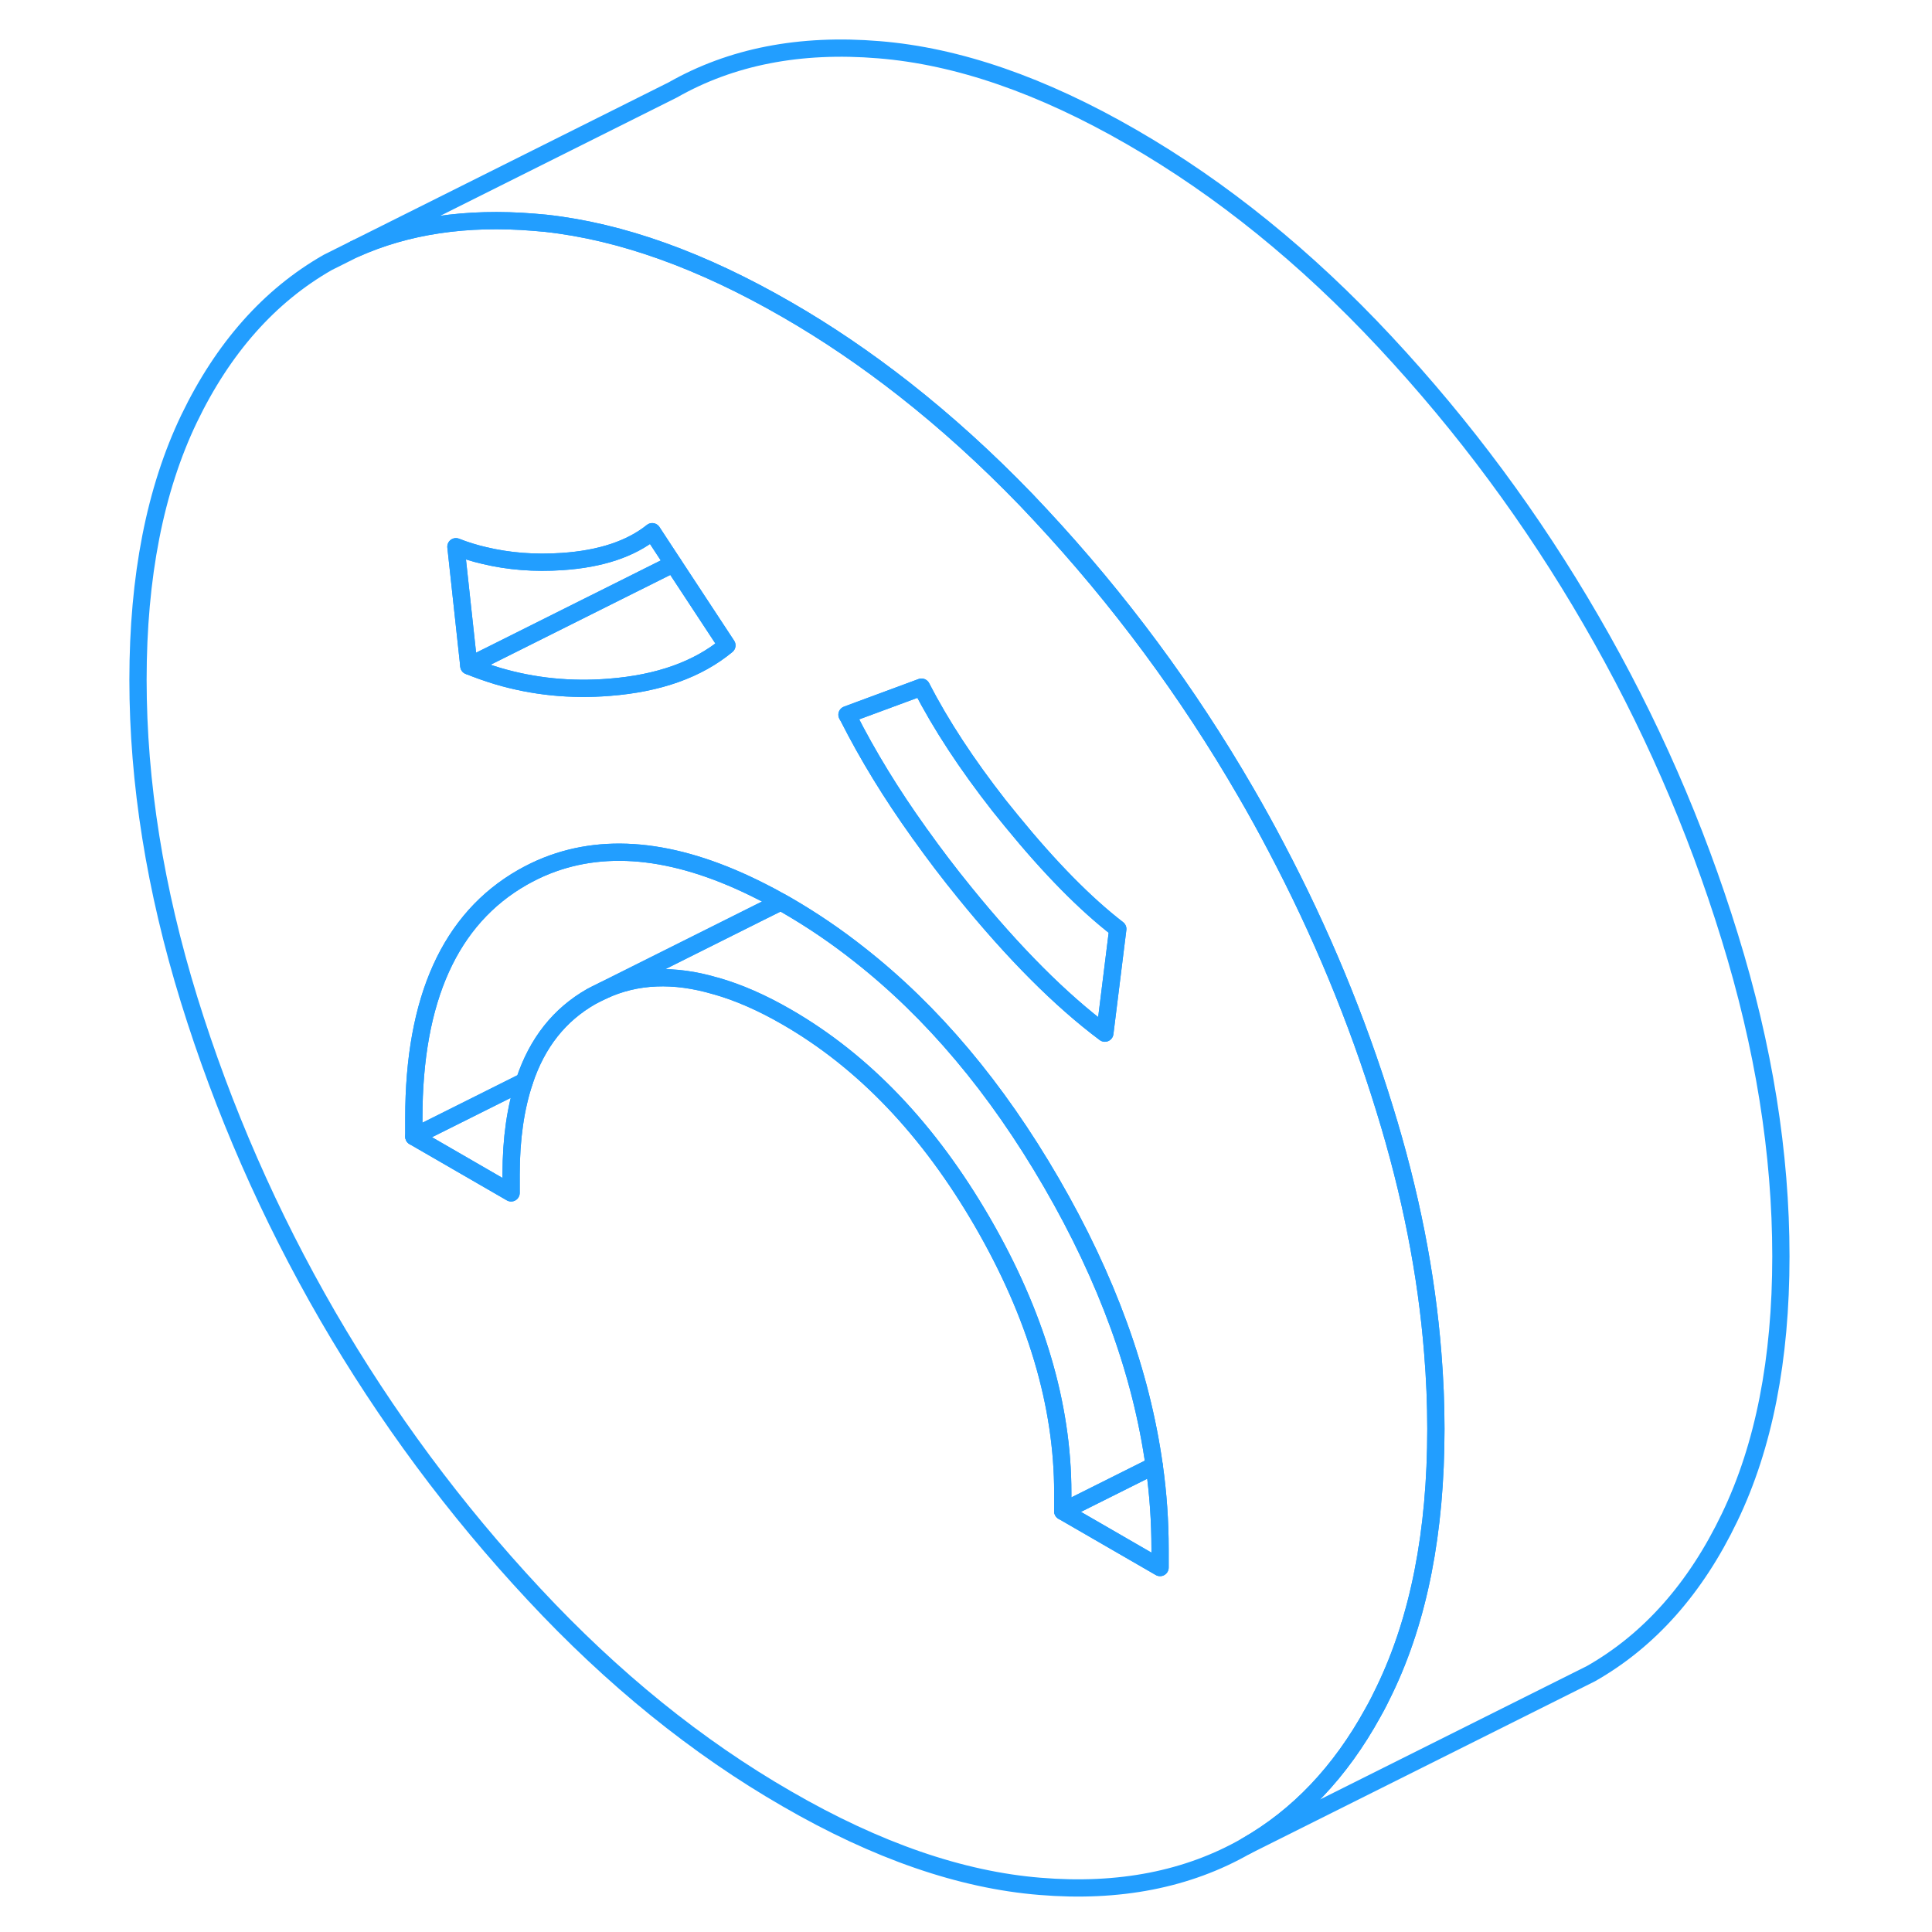 <svg width="48" height="48" viewBox="0 0 100 112" fill="none" xmlns="http://www.w3.org/2000/svg" stroke-width="1px" stroke-linecap="round" stroke-linejoin="round"><path d="M39.26 52.283L38.05 52.883L28.97 57.423L28.58 57.613L28.29 57.763C26.44 58.813 25.14 60.444 24.4 62.684L17.99 65.893V64.814C17.99 57.913 20.09 53.263 24.29 50.863C24.75 50.603 25.22 50.373 25.7 50.184C29.26 48.773 33.41 49.273 38.16 51.694C38.52 51.873 38.89 52.074 39.26 52.283Z" stroke="#229EFF" stroke-linejoin="round"/><path d="M58.8 53.853L58.05 59.893C55.48 57.973 52.77 55.253 49.92 51.743C49.001 50.613 48.151 49.493 47.361 48.383C47.321 48.343 47.3 48.313 47.281 48.273C45.66 46.013 44.301 43.783 43.191 41.593C43.151 41.544 43.131 41.483 43.101 41.434L43.8 41.173L47.42 39.834C48.541 42.014 50.041 44.303 51.92 46.703C52.16 46.993 52.401 47.294 52.641 47.593C54.87 50.324 56.92 52.403 58.8 53.853Z" stroke="#229EFF" stroke-linejoin="round"/><path d="M77.06 78.454C76.7 73.853 75.77 69.133 74.27 64.293C72.66 59.053 70.56 54.003 67.99 49.133C67.43 48.063 66.84 46.993 66.23 45.944C62.85 40.103 58.87 34.733 54.29 29.823C54.02 29.534 53.74 29.244 53.47 28.953C51.19 26.593 48.84 24.463 46.42 22.564C44.21 20.834 41.95 19.294 39.62 17.953C34.67 15.094 30.01 13.424 25.64 12.944C25.41 12.924 25.18 12.903 24.95 12.883C21.05 12.563 17.59 13.073 14.56 14.433L13 15.213C9.62 17.143 6.94 20.163 4.96 24.273C2.99 28.383 2 33.423 2 39.403C2 45.383 2.99 51.553 4.96 57.944C6.94 64.334 9.62 70.453 13 76.293C16.39 82.133 20.37 87.503 24.95 92.413C29.52 97.323 34.41 101.283 39.62 104.283C44.82 107.293 49.71 108.983 54.29 109.353C58.87 109.733 62.85 108.953 66.23 107.023C69.25 105.303 71.7 102.723 73.59 99.283C73.83 98.863 74.05 98.424 74.27 97.963C76.25 93.853 77.24 88.814 77.24 82.834C77.24 81.383 77.18 79.924 77.06 78.454ZM43.8 41.173L47.42 39.834C48.54 42.014 50.04 44.303 51.92 46.703C52.16 46.993 52.4 47.294 52.64 47.593C54.87 50.324 56.92 52.403 58.8 53.853L58.05 59.893C55.48 57.973 52.77 55.253 49.92 51.743C49 50.613 48.15 49.493 47.36 48.383C47.32 48.343 47.3 48.313 47.28 48.273C45.66 46.013 44.3 43.783 43.19 41.593C43.15 41.544 43.13 41.483 43.1 41.433L43.8 41.173ZM22.07 32.203C23.49 32.544 25 32.663 26.59 32.553C28.82 32.403 30.56 31.823 31.81 30.823L33.03 32.683L36.14 37.413C34.45 38.813 32.17 39.623 29.32 39.843C27.08 40.023 24.93 39.803 22.86 39.194C22.29 39.023 21.73 38.823 21.18 38.603L20.43 31.694C20.96 31.904 21.51 32.074 22.07 32.203ZM61.25 90.873L55.61 87.613V86.533C55.61 81.433 54.05 76.194 50.95 70.844C47.85 65.493 44.07 61.533 39.62 58.964C38.17 58.123 36.79 57.523 35.48 57.153H35.47C33.06 56.443 30.89 56.533 28.97 57.423L28.58 57.613L28.29 57.763C26.44 58.813 25.14 60.443 24.4 62.683C23.89 64.213 23.63 66.004 23.63 68.073V69.153L17.99 65.893V64.814C17.99 57.913 20.09 53.263 24.29 50.863C24.75 50.603 25.22 50.373 25.7 50.183C29.26 48.773 33.41 49.273 38.16 51.694C38.52 51.873 38.89 52.073 39.26 52.283C39.38 52.343 39.5 52.413 39.62 52.483C41.07 53.323 42.46 54.264 43.8 55.324C48.05 58.654 51.76 63.063 54.95 68.564C58.18 74.133 60.16 79.594 60.91 84.963C61.14 86.584 61.25 88.193 61.25 89.793V90.873Z" stroke="#229EFF" stroke-linejoin="round"/><path d="M24.4 62.694C23.89 64.213 23.63 66.004 23.63 68.073V69.153L17.99 65.893L24.4 62.694Z" stroke="#229EFF" stroke-linejoin="round"/><path d="M61.25 89.793V90.873L55.61 87.613L60.91 84.963C61.14 86.584 61.25 88.194 61.25 89.793Z" stroke="#229EFF" stroke-linejoin="round"/><path d="M55.61 87.613V86.533C55.61 81.433 54.05 76.194 50.95 70.844C47.85 65.493 44.07 61.533 39.62 58.964C38.17 58.123 36.79 57.523 35.48 57.153H35.47C33.06 56.443 30.89 56.533 28.97 57.423L38.05 52.883L39.26 52.283C39.38 52.343 39.5 52.413 39.62 52.483C41.07 53.323 42.46 54.264 43.8 55.324C48.05 58.654 51.76 63.063 54.95 68.564C58.18 74.133 60.16 79.594 60.91 84.963L55.61 87.613Z" stroke="#229EFF" stroke-linejoin="round"/><path d="M36.14 37.413C34.45 38.813 32.17 39.623 29.32 39.843C27.08 40.023 24.93 39.803 22.86 39.194C22.29 39.023 21.73 38.823 21.18 38.603L22.65 37.873L33.03 32.684L36.14 37.413Z" stroke="#229EFF" stroke-linejoin="round"/><path d="M33.03 32.684L22.65 37.873L21.18 38.603L20.43 31.694C20.96 31.904 21.51 32.074 22.07 32.203C23.49 32.544 25 32.663 26.59 32.553C28.82 32.404 30.56 31.823 31.81 30.823L33.03 32.684Z" stroke="#229EFF" stroke-linejoin="round"/><path d="M97.24 72.834C97.24 78.814 96.249 83.853 94.269 87.963C92.299 92.073 89.62 95.094 86.23 97.023L84.67 97.803L66.23 107.023C69.25 105.303 71.7 102.723 73.59 99.284C73.83 98.864 74.049 98.424 74.269 97.963C76.249 93.853 77.24 88.814 77.24 82.834C77.24 81.383 77.18 79.924 77.06 78.454C76.7 73.853 75.769 69.133 74.269 64.293C72.659 59.053 70.56 54.003 67.99 49.133C67.43 48.063 66.84 46.993 66.23 45.944C62.85 40.103 58.87 34.733 54.29 29.823C54.02 29.534 53.74 29.244 53.47 28.953C51.19 26.593 48.84 24.463 46.42 22.564C44.21 20.834 41.95 19.294 39.62 17.953C34.67 15.094 30.009 13.424 25.64 12.944C25.41 12.924 25.18 12.903 24.95 12.883C21.05 12.563 17.59 13.073 14.56 14.434L33 5.214C36.39 3.284 40.37 2.503 44.95 2.883C49.52 3.253 54.41 4.944 59.62 7.954C64.82 10.954 69.71 14.914 74.29 19.823C78.87 24.733 82.85 30.104 86.23 35.944C89.62 41.783 92.299 47.904 94.269 54.294C96.249 60.684 97.24 66.864 97.24 72.834Z" stroke="#229EFF" stroke-linejoin="round"/></svg>